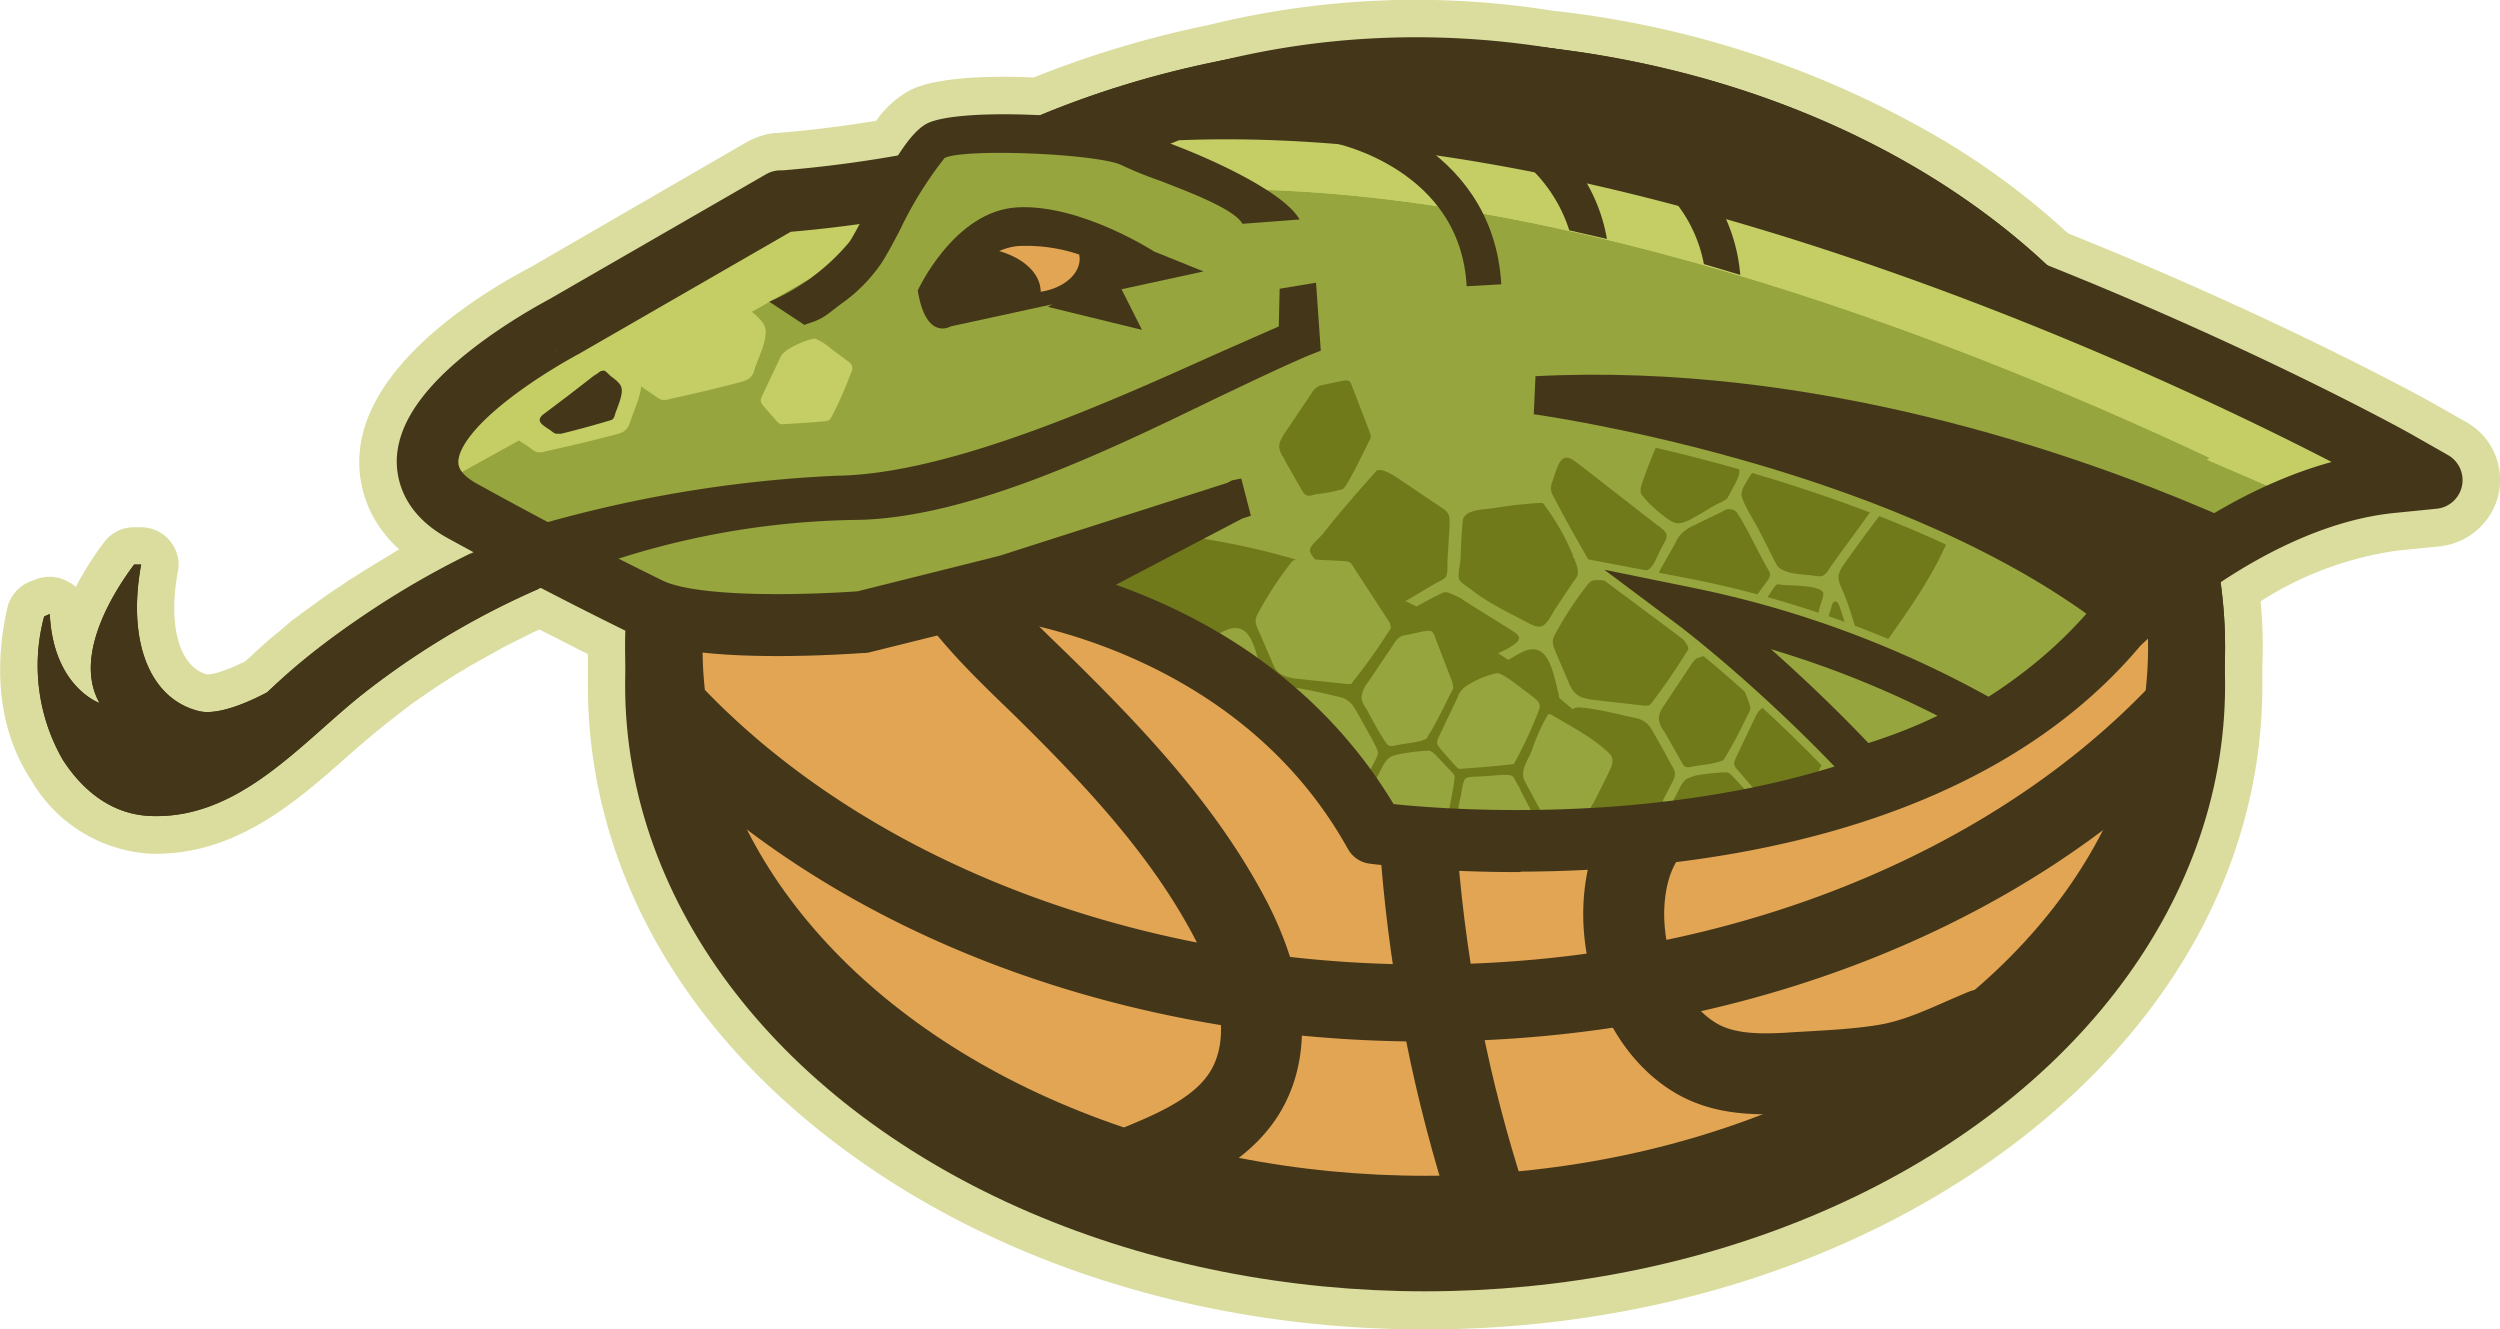 <svg xmlns="http://www.w3.org/2000/svg" id="Layer_1" width="577.5" height="307" version="1.1">
  <defs id="defs7">
    <clipPath id="clippath">
      <path id="path4" d="M242.2 279.6s58.8 5.6 88.2 56.8c0 0 115.7 15.4 168-47.4 0 0 29.8-30.1 64.6-33.8 0 0-154-86.3-280.5-80.7 0 0-38.8 17-90 21.2l-49.8 28.7S96 249 119 262a973 973 0 0 0 43.3 22.6c11.5 5.7 47.7 2.9 47.7 2.9l32-8z" fill="none"/>
    </clipPath>
    <style id="style2">
      .cls-2{fill:none}.cls-8{fill:#443619}.cls-10,.cls-2{stroke:#443619;stroke-linecap:round;stroke-linejoin:round}.cls-12{fill:#c4ce65}.cls-10{fill:#e2a554}.cls-15{fill:#717a1a}.cls-16{fill:#96a53d}.cls-10{stroke-width:17.79px}.cls-2{stroke-width:8.89px}
    </style>
  </defs>
  <g id="g201" transform="translate(-11.2 -146.5)">
    <path id="path11" d="m580.9 244-8.8-5c-.3-.1-33.8-18.8-83.2-38.6a173.6 173.6 0 0 0-27.8-20.9A225 225 0 0 0 370 149a199.8 199.8 0 0 0-79.3 3.2c-14.1 2.9-27.8 7-40.7 12.2-8.6-.4-22.1-.3-28.5 2.9a22.7 22.7 0 0 0-7.9 7.1 278.6 278.6 0 0 1-22.6 2.8h-.7c-2.2.2-4.5 1-6.4 2l-50.1 29c-12 6.3-39.3 23.1-39.6 44.6-.1 4 .8 13 9.2 20.6l-1.2.7-.6.4-2.3 1.4-.7.4a229 229 0 0 0-5.9 3.7l-.9.5-2.1 1.5-1 .6a208.8 208.8 0 0 0-5.9 4.2l-.9.6-2.1 1.6-1 .7-2.7 2.3-.1.1-2.8 2.3-.9.8-2 1.8-.8.8-1.7 1.5c-6 2.9-8.2 3-8.7 3-6.4-1.6-9.2-11.2-6.8-23.8.5-2.5-.2-5-1.8-7a8.6 8.6 0 0 0-6.6-3.2h-1.6a8.5 8.5 0 0 0-7 3.4 72.4 72.4 0 0 0-6.6 10.4c-.4-.4-.9-.8-1.4-1a8.7 8.7 0 0 0-8-.7l-1.3.5a8.7 8.7 0 0 0-5.1 6c-2 8.7-4 25.4 5.5 39.8a34.1 34.1 0 0 0 27.4 17c19.5.6 33.5-11.7 45.8-22.6a229 229 0 0 1 13.4-11l1.3-1 .6-.4a194 194 0 0 1 8.8-5.9l.8-.5 2-1.2.8-.5.7-.4 7.7-4.3 1.2-.6 4.4-2.2 1-.5 1.5-.7 11.2 5.7v7.2c0 40.7 20.8 78.7 58.6 106.8 36.2 27 84 42 134.8 42 50.7 0 98.6-15 134.9-42 37.7-28.1 58.5-66 58.5-106.8v-4.4a109.7 109.7 0 0 0-.4-15 78.7 78.7 0 0 1 31.5-11.7l10-1c6.7-.8 12.1-5.7 13.5-12.2a15.3 15.3 0 0 0-7.5-16.5z" fill="#dadd9e"/>
    <g id="g199">
      <g id="g23">
        <ellipse id="ellipse13" cx="340.4" cy="304.8" class="cls-10" rx="175.9" ry="131.1" fill="#e2a554" stroke="#443619" stroke-width="17.8" stroke-linecap="round" stroke-linejoin="round"/>
        <ellipse id="ellipse15" cx="340.4" cy="295.9" class="cls-10" rx="175.9" ry="131.1" fill="#e2a554" stroke="#443619" stroke-width="17.8" stroke-linecap="round" stroke-linejoin="round"/>
        <path id="path17" d="M340.4 164.8c-97.1 0-175.8 58.7-175.8 131.1 0 4.8.3 9.5 1 14 38.4 41.3 102.4 68.3 174.8 68.3s136.4-27 174.9-68.2a98.8 98.8 0 0 0 1-14c0-72.5-78.7-131.2-175.9-131.2z" class="cls-10" fill="#e2a554" stroke="#443619" stroke-width="17.8" stroke-linecap="round" stroke-linejoin="round"/>
        <path id="path19" d="m337.4 167.9.1 121.6c0 18.5 0 37 1.6 55.4 2.2 27 7.5 53.7 15.9 79.5" fill="none" stroke="#443619" stroke-width="17.8" stroke-linecap="round" stroke-linejoin="round"/>
        <path id="path21" d="M273.9 415.8c9.5-3.9 19.6-8.3 24.9-17 7.3-12.1 3-27.9-3.6-40.4-10.8-20.4-27-37.5-43.5-53.7-9-8.7-18.2-17.4-24.3-28.2a65.7 65.7 0 0 1 5.3-70.6 93.3 93.3 0 0 1 35.6-26.7s51-27.3 121.3-7.6c21.9 6.2 38.2 27.5 46 49.4 12 33.8 2 74.5-24.3 98.6-8.7 8-19.4 15-23.2 26.2-5 15 .5 35.9 14 44.6 6.6 4.3 14.5 4.4 22 4 7.4-.5 15.4-.7 23-2 8-1.4 14.8-5 22.3-8.1" fill="none" stroke="#443619" stroke-width="18.7" stroke-linecap="round" stroke-linejoin="round"/>
      </g>
      <path id="path25" d="M361.6 341.3c-18.7 0-31.1-1.7-31.6-1.7l-1.6-.2-.8-1.4c-26.8-46.6-79.4-54.5-85.2-55.2l-31.8 7.9h-.2c-.4 0-9.2.7-19.5.7v0c-14.6 0-24.7-1.3-29.9-4a1003 1003 0 0 1-43.5-22.6c-6.7-3.8-8-8.5-8-11.8.2-14.4 28.5-29.8 31.7-31.5l50.3-29h.8c50-4 88.6-20.8 89-21l.5-.2h.6l12-.3c123.4 0 268.8 80.6 270.2 81.4l8.8 5-10 1c-32.4 3.4-60.9 31-62.7 32.8-36.4 43.5-102.7 50-139 50z" fill="#443619" stroke="#443619" stroke-width="13.3" stroke-linecap="round" stroke-linejoin="round"/>
      <path id="path27" d="M242.2 279.6s58.8 5.6 88.2 56.8c0 0 115.7 15.4 168-47.4 0 0 29.8-30.1 64.6-33.8 0 0-154-86.3-280.5-80.7 0 0-38.8 17-90 21.2l-49.8 28.7S96 249 119 262a973 973 0 0 0 43.3 22.6c11.5 5.7 47.7 2.9 47.7 2.9l32-8z" class="cls-16" fill="#96a53d"/>
      <path id="path29" d="M396.8 333.3a173.2 173.2 0 0 0-112.1-63l-20.8 14.3a117 117 0 0 1 66.5 51.8s31 4.1 68.2-.6l-1.8-2.5z" class="cls-15" fill="#717a1a"/>
      <g id="g145" clip-path="url(#clippath)">
        <g id="g109">
          <path id="path31" d="M373.1 311.8c.6-.7 1.3-1.6 2-1.8.7-.2 1.5 0 2.1 0 4 .5 7.4 1.4 12.4 2.5 1 .3 1.9.9 2.5 1.6.6.6 4 6.9 5.3 9.3.4.6.7 1.2.7 1.8 0 .8-.3 1.4-.6 2l-8 15.4c-.3.6-.6 1.1-1.1 1.6-1 .8-2.4.8-3.7.8a570 570 0 0 1-19.8-.9c-.6 0-1.3 0-1.8-.5-.4-.3-.5-.8-.7-1.3a60 60 0 0 1-2.8-9.6c.2-1 2.7-4.7 4-6.8 3.6-5.5 5.8-9.1 9.5-14.1z" class="cls-15" fill="#717a1a"/>
          <path id="path33" d="M399.2 328.6a6 6 0 0 1 1.6-2.2l1.9-.7a46 46 0 0 1 7.4-.8c.7.2 1.2.8 1.7 1.3l3.6 3.9c.2.1.4.3.4.5v.7c-.3 2.4-.8 4.7-1.3 7.5-.4 2.2-.8 4.9-1.4 7-.6 2.7-.8 5-2 7.5-.5 1-4.9 1.4-6.8 1.5-1.6 0-2.7-1.3-4-2.2-3-2.2-4.8-3.8-7.6-6.2-.7-.6-1.8-1.1-1.7-2 0-.8 1.2-2.3 1.6-3l3.1-6.1 3.5-6.7z" class="cls-15" fill="#717a1a"/>
          <path id="path35" d="m395.6 315.4-.4-.5a6 6 0 0 1-.8-2.2c-.1-1.2.6-2.4 1.3-3.4l6.1-9.2c.4-.6.8-1.1 1.3-1.5l1.5-.5 4.2-.8c.6-.2 1.2-.3 1.6 0 .5.3.7.8.9 1.3l4 10.4c.1.5.3.9.2 1.3 0 .3-.2.6-.4 1-1.7 3.5-3.4 6.9-5.3 10l-.5.8-1.1.4c-2 .6-4 .7-5.6 1-1 .2-2 .6-2.7-.5l-4.3-7.6z" class="cls-15" fill="#717a1a"/>
          <path id="path37" d="m416.7 312 .6-1a5 5 0 0 1 1.1-1 22.2 22.2 0 0 1 7.1-3.1c.6 0 1 .2 1.5.5l3 2 4.3 3.3c.5.3 1 .8 1.2 1.4.1.5 0 1.1-.3 1.6a104.6 104.6 0 0 1-5.6 12.2A239.3 239.3 0 0 1 417 329c-.4 0-.7-.4-1-.7a148 148 0 0 1-3-3.5c-1.5-1.6-1.5-1.8-.6-3.7l4.3-9z" class="cls-15" fill="#717a1a"/>
          <path id="path39" d="m430.6 333 .5 1.1 2.4 4.6c.6 1.3 1.7 3 1.2 4.5-.8 2.7-1.5 5.4-2.5 8.1l-1.2 2.9c-.3.7-.6 2.2-1.4 2.4-1.9.4-4.9-.1-7.2-.4-2.5-.2-4.2-.3-7-1-2-.7-1-3.6-.9-5 .4-2.8 1-5.6 1.5-8.3l1.1-5.5c.4-1.8.4-3 .9-4.6.3-1 1.5-.9 2.3-1 2.3 0 4.5-.3 6.7-.4.8 0 1.8-.1 2.4.6.5.5.8 1.2 1.2 2z" class="cls-15" fill="#717a1a"/>
          <path id="path41" d="m409.1 359.3 1-1.4c.5-1 .6-1.5-.6-2h-1l-2.3.1c-.7 0-1.4 0-2 .3l-1.7.8-15.4 9c-.3.1-.6.3-.8.6-.1.3 0 .6 0 .8l.3 10.3c0 .4 0 .9.3 1.2.9.9 2.9.3 3.9.1l4.8-.8 1-.4c1.6-1 2.5-3 3.5-4.5l3.5-5.4a586.2 586.2 0 0 0 5.5-8.7z" class="cls-15" fill="#717a1a"/>
          <path id="path43" d="M413.6 357.7a2 2 0 0 1 1.1-.3l4 .3 7.7 1.2c.4 0 .9 0 1.2.4 1.5 1.4-7.5 8.8-8.7 10-2.4 2.3-4.6 4.8-7.7 6.2a68 68 0 0 1-8.9 3.4c-.8.3-2 .7-2.2-.4-.2-1.4 2-3.5 2.6-4.6l6.3-9.3 3-4.6c.6-.8 1-1.8 1.6-2.3z" class="cls-15" fill="#717a1a"/>
          <path id="path45" d="m429 362.3 1.1-.5c1.2-.3 2.8 1.8 3.5 2.6 1.3 1.2 2.5 2.5 3.5 4 .4.5 1.2 1.3 1.3 2 .4.9-1.5 2.8-2.7 3.9l-3.7 3.8c-1.5 1.4-1.8 1.2-3.2 1.4-2.5 0-5.4 0-6.6-.4a20 20 0 0 1-5.2-4c-.3-1.6 2-2.8 2.8-3.7 2.8-3 5.8-5.5 8.6-8.4l.7-.7z" class="cls-15" fill="#717a1a"/>
          <path id="path47" d="M432.2 359.8c-1.3-1.7.9-5.4 1.5-7.2a167.6 167.6 0 0 1 3.8-9c.9-.7 4.2 0 5.3.1 1.4.1 3.3-.3 3.2 1.6l-.6 14c0 .6 0 1.2-.2 1.8l-.8 1.5c-1 1.5-3.6 7.2-5.7 4.8l-6.5-7.6z" class="cls-15" fill="#717a1a"/>
          <path id="path49" d="M400 355.7v-.5c-.4-1-2.4-2-3.2-2.7l-2.9-2.2c-1-.8-2.1-2.3-3.3-2.8-1.1-.5-1.7.4-2.5 1.2l-6.8 6.7-5.7 5.3-.3.4v.6c.2 1.3.6 5 2 5.4h1c3.4-1.2 6.2-1.8 7.6-2.5 2.3-1.2 6.1-3.7 8.5-4.8 1.3-.7 4.5-2.9 5.4-3.4.2-.1.2-.4.3-.6z" class="cls-15" fill="#717a1a"/>
          <path id="path51" d="M443 341.6c1.4 0 2 0 2.7-1 1-1.3 1.7-2.8 2.4-4.2 1.1-1.9 2.1-3.9 3-5.9.9-1.6 2-3.5.5-5.1-3.8-3.7-9-6.3-13.6-9h-.5l-.2.2a45.3 45.3 0 0 0-3.5 8c-.7 1.9-2.4 4-2.1 6.2 0 .4.3.9.5 1.3l4.2 7.9c.9 1.6 1.2 1.4 3 1.5h3.7z" class="cls-15" fill="#717a1a"/>
          <path id="path53" d="M449 320.5c.8.7 2.8 2.4 4 2 1-.4 1.8-4 2.2-5a9.2 9.2 0 0 0 1-4.2c-1.3-1.8-3.7-6.2-5-8l-.8-.6-4-2c-.8-.5-1.7-1-2.6-1-1.3.1-2 2.5-2.5 4l-2.5 7c-.5 1.5 1.4 1.9 4.3 3.9 2 1 4 2.6 5.9 4z" class="cls-15" fill="#717a1a"/>
          <path id="path55" d="M415.4 377c-.4-.2-.7-.5-1.2-.6-.4 0-.7.2-1 .3l-8.7 3.8c-.7.3-1.4.6-1.9 1.2-.4.6-.6 1.3-.7 2l-1.7 9.6v1c.2.5.6.8 1 1 3.2 1.9 6.6 3.4 10 4.6 2.6 1 7.7 4.4 9.8 2 1.9-2 3.1-5 4.5-7.4 1.3-2.2 3-4 4.3-6.3l.4-1c0-.3 0-.8-.2-1.2-.6-2.2-.5-4.2-3-4.5-2.2-.3-4.5.1-6.7-.7-1.8-.8-3.3-2.6-4.9-3.8z" class="cls-15" fill="#717a1a"/>
          <path id="path57" d="M358.7 357.9v.1c.5.8 3.1 1.3 4 1.5 1.8.6 3.6 1 5.5 1.2 1 .2 2.2.3 3.2-.1a317 317 0 0 0 11.6-9.9c1-1 2.8-1.9 1.3-3-.7-.5-2-.2-2.9-.3l-5-.1c-3-.1-6.1-.6-9.2-.4-2.7 0-4.5 2.3-5.7 4.5-.7 1.3-3.4 4.9-2.8 6.5z" class="cls-15" fill="#717a1a"/>
          <path id="path59" d="M373.6 304.3c.4.8.8 1.8 1.6 2.4 1.1 1.1 2.8 1.3 4.3 1.5l11.5 1.3h1c.4-.2.7-.6 1-1a135 135 0 0 0 7.8-11.4c.2-.3.4-.5.4-.9 0-.3-.2-.6-.4-.9l-8.4-13a3 3 0 0 0-.8-1c-.5-.2-1-.3-1.6-.3l-9.5-.5c-.6 0-1.1 0-1.6.2s-.8.7-1.1 1a81 81 0 0 0-7.2 11c-1.2 2-.7 2.8.2 5l2.8 6.5z" class="cls-15" fill="#717a1a"/>
          <path id="path61" d="m412.9 296.3-.3-1.4c.1-.4.3-.8.6-1.1l7.8-11.6.5-.6c.3-.2.8-.1 1.2 0 1.9.2 8.6 0 9.6 1.7.4.7-.7 3-.8 3.7l-1.2 4.8-2.3 8.7c-.4 1.4-.7 2.2-2 2.9l-7.4 3.7c-1.9 1-3.3-4.1-3.7-5.2-.5-1.6-2-4-2-5.7z" class="cls-15" fill="#717a1a"/>
          <path id="path63" d="M436 310.2c1.2.7 4.3-8 4.3-9.7 0-.5-.2-1-.3-1.4-1.7-5-2.2-7.7-3.9-12.6-.2-.6-.7-1.3-1.2-1-.3.1-.4.4-.5.7l-2.8 9.6c-.7 2.5-1.4 5-1.9 7.5-.2 1 0 1.4.2 2.4.6 2.2 4.2 3.5 6 4.5z" class="cls-15" fill="#717a1a"/>
          <path id="path65" d="M398.3 271.7c.4-.7.8-1.5 1.5-2.1a9 9 0 0 1 2.4-1.6l7-3.4c.4-.3.9-.5 1.4-.5.7 0 1.5.3 1.9.9 2.7 4.2 5 9.5 7.4 13.5.2.3.2.7.2 1l-.5 1c-3 4-5.8 8.1-8.7 12.1-.2.4-.5.7-.9 1l-1.4.4-4 .5a3 3 0 0 1-1.5 0c-.5-.3-.9-.7-1.2-1.2a116.2 116.2 0 0 1-6.6-10.7c-1.2-2.2-1.6-2.6-.4-4.8l3.4-6z" class="cls-15" fill="#717a1a"/>
          <path id="path67" d="m371.5 308.2-.3-1.5c-.7-2.7-1.7-9-4.7-10-2.7-1-5.5 1.7-7.8 2.7l-8.2 3.9c-.5.2-1 .4-1.3.8-.3.4-.4 1-.5 1.4-1 6.1-1.8 12.8-3 18.9 0 .7-.1 1.5.3 2 .3.4.8.5 1.2.6 2.9 1 5.5 1.3 8.5 1.9 3 .6 3.7-1.8 5.2-4.2l6.2-9.3c1.2-2 2.7-3.8 3.9-5.7.2-.4.4-.7.4-1v-.5z" class="cls-15" fill="#717a1a"/>
          <path id="path69" d="M360.2 347.2a8 8 0 0 0-.5-3.5l-3-9.2a3.4 3.4 0 0 0-2.3-2.8 33 33 0 0 0-7.2-2.3c-.5 0-1-.2-1.5 0l-.9.7c-4.2 4.2-7.6 8.9-11.6 13.3-.2.3-.5.6-.6 1l.3 1.2c1.5 3.4 2.5 6.3 4.3 9.5 1 1.9 2.7 5.6 4.4 6.1 1.9-.4 4-1.5 5.7-2.3l6.6-3a61 61 0 0 0 6.3-8.7z" class="cls-15" fill="#717a1a"/>
          <path id="path71" d="M375.1 370a348.3 348.3 0 0 0-9.8 14.6c-.3.4-.6 1-.6 1.5 0 .6.2 1 .5 1.6 1.4 2.7 3 5.3 4.8 7.8 1 1.3 1.7 2.8 2.9 3.9 3 2.7 5.2-3.7 6.2-5.7 2-4 3.5-8.2 5.1-12.4.2-.7.5-1.3.6-2v-2c-.3-2.2.2-7.4-2.1-8.6-2.1-1-5.7 0-7.5 1.2z" class="cls-15" fill="#717a1a"/>
          <path id="path73" d="m394.9 380.5-5.7 1.3c-.6.1-1.2.2-1.6.6l-.7 1-7.4 15.1a3 3 0 0 0-.4 1.4c0 2 1.6 2.9 3 4 1.8 1.5 3.7 2.7 5.5 4 2 1.4 4.1 3.7 5.2.7 1.2-3.5 2-5.2 3.1-8.8 1-2.8 2-5.8 2.4-8.7l1.2-5.7c.2-1.3.9-2.8.3-4-1-2-3.4-1-5-.9z" class="cls-15" fill="#717a1a"/>
          <path id="path75" d="m371.6 370.4.5-1.1-.1-1.4-.6-2.6-.4-.8c-.2-.4-.6-.5-1-.6l-10.9-3.3a13 13 0 0 0-3.2-.7c-.7 0-1.5 0-2.3.2a47.3 47.3 0 0 0-11.5 3.6c-.6.5-1 1.1-1.4 1.7l-9 14.1c-.3.4-.5.8-.4 1.2 0 .3.3.6.5.9l2.3 2.3c.4.4 1 1 1.5 1.2l1.8.3c6.4.5 13 .9 19.4 1 5 0 6.5-2.4 8.9-6.5 1.9-3.2 3.8-6.4 5.9-9.5z" class="cls-15" fill="#717a1a"/>
          <path id="path77" d="M364.6 290.6c.8.4 1.7.8 2.6.6 1.6-.5 2.6-3.2 3.5-4.4l4-6c.5-.6 1-1.3 1-2s-.1-1.2-.3-1.8a52.7 52.7 0 0 0-7.8-14.3h-.9c-3.5.2-7 .6-10.6 1.2-1.9.3-6.7.2-7 2.9-.3 2.8-.4 5.7-.5 8.6 0 1.1-.8 4-.3 5 .4.8 2 1.7 2.6 2.2 4.2 3.3 9 5.5 13.7 8z" class="cls-15" fill="#717a1a"/>
          <path id="path79" d="M349 284.9c-.8-.5-1.7-.8-2.5-1.2-.5-.2-1-.4-1.4-.4-.5 0-.8.2-1.2.4-4.5 2.2-8.6 4.7-13 7-.5.3-1 .6-1.4 1.2-.2.3-.3.8-.3 1.2.4 2.8 0 7.2.8 8 .6.6 1.9.1 2.8.3l4.3.8 6 1.2c.8.2 1.6.4 2.5.2.8-.1 1.5-.6 2.2-1 2.9-1.7 5.7-3.4 8.8-4.9 1-.5 5.8-2.4 5.5-4-.1-.3-.5-.7-.8-1l-2.2-1.4L349 285z" class="cls-15" fill="#717a1a"/>
          <path id="path81" d="M341.5 328.9a4.3 4.3 0 0 0 .9-2.3l1.2-8 .9-6c.1-1.2 1-3.5.7-4.6-.5-2.2-5-2.7-7-3-2.6-.6-5.3-.9-8-1.4h-.9c-.3.1-.6.4-.8.7l-10.3 13.1c-1.3 1.6-.1 4.2.2 6l2 9.4c.6 1.5 3.5 3.8 7.9 7.8 2.5 2.3 4.8-1.7 6.5-3.6 2.2-2.5 4.4-5 6.4-7.8l.3-.3z" class="cls-15" fill="#717a1a"/>
          <path id="path83" d="M337.1 365c.3-.4.4-.9.5-1.3 0-.5-.2-1-.5-1.3l-3.7-7.1c-1.4-2.5-2.7-6-6.3-5.5l-8.2 1.6c-2.2.5-6.1.6-7 3l-5.1 13.8c-.2.4-.3.8-.2 1.2 0 .4.4.8.7 1a86.2 86.2 0 0 0 9.6 9c.6.4 1.3 1 2 1 2 0 3.8-.3 5.7-.6l2.6-.6c1-.1 2-.4 2.5-1.3l2.1-3.7c1.6-2.7 3.3-5.4 4.7-8.2l.6-1z" class="cls-15" fill="#717a1a"/>
          <path id="path85" d="M346 267.3a4 4 0 0 0-.2-2 4 4 0 0 0-1.4-1.4l-9.8-6.6c-1.3-.9-2.7-1.8-4.3-2.2h-1a489 489 0 0 0-8.7 10 340 340 0 0 0-3.8 4.7c-.6.8-3 2.7-3 3.8 0 1.2 2 2.9 2.6 3.7a213 213 0 0 0 11 12.6c.4.2.9-.1 1.3-.3l14.2-8.4c.9-.5 2-.8 2.4-1.7.4-1 .2-2.9.3-4l.5-8.2z" class="cls-15" fill="#717a1a"/>
          <path id="path87" d="M390.5 260.9a2 2 0 0 1-.3-.7v-1c.6-2.2 4.2-12 5.6-12.9 1.2-.3 7.1 2.7 9.9 4 2 1 4.3 1.5 6 2.8 2.8 2 .4 4.7-.8 7.3l-.7 1.2c-.4.4-1 .7-1.4.9-2.2 1-3 1.7-5.3 3-1.6.8-3.7 2.4-5.6 1.7-1.8-.7-6-4.4-7.1-6l-.3-.3z" class="cls-15" fill="#717a1a"/>
          <path id="path89" d="M395.8 269.3c-.6-.8-1.7-1.4-2.3-1.9l-9-7c-3.3-2.5-6.4-5.1-9.7-7.5-3.3-2.4-3.9 2-5 4.8-.2.6-.4 1.3-.3 2 0 .5.3 1 .5 1.4 2.6 5 5.4 10 8.3 15 .3.6.7 1.3 1.3 1.7.7.5 1.6.5 2.5.6 2.5 0 8 1.2 10-.4 1.3-1 2.1-3.4 2.8-4.8.4-.7 1.4-2.2 1.3-3 0-.3-.2-.6-.4-.9z" class="cls-15" fill="#717a1a"/>
          <path id="path91" d="M371.4 402c.2.5.5.9.5 1.4.1.5 0 1-.1 1.5l-1.6 5.4c0 .3-.2.6-.4.8-.2.3-.7.4-1.1.4-4.3.6-10.3 1.5-14.5 1.9a7 7 0 0 1-2 0c-.8-.1-1.5-.5-2.1-.8-5.1-2.8-8.6-5.6-13.7-8.4-.4-.2-.9-.4-1-.9a2 2 0 0 1 0-1l1.2-14.3c0-.2 0-.4.2-.6l.7-.1 23 1c2 .2 3 .4 4.8 3.6l6 10.2z" class="cls-15" fill="#717a1a"/>
          <path id="path93" d="M332.6 386.2c.4.4.7.9.8 1.4.2.7.1 1.3 0 2-.6 4-.8 8-1.4 12-.1.7-.2 1.4-.5 2-.3.8-1 1.6-1.6 2.3-2 2.2-4.1 5.4-6 7.7a160 160 0 0 1-6.4 8c-2.3 2.5-3.4-.3-5.3-1.7-1.8-1.4-4.2-6.2-6-7.5a2.9 2.9 0 0 1-.8-3.6l11.8-23.7c.8-1.5 1.6-1.2 3.1-1.6a68 68 0 0 1 8.3-1.1c1.6.3 3 2.5 4 3.8z" class="cls-15" fill="#717a1a"/>
          <path id="path95" d="M318.5 335.2c-1.9-1.2-2.2-1.6-4.4-2-2.5-.4-6.3-1.8-8.8-2.1H304c-.6.3-1 .8-1.2 1.4a67.4 67.4 0 0 0-5.7 12.4v.6a59.8 59.8 0 0 0 12.2 4.6c3 .8 4.9-.4 8-.5 3 0 5.6-.9 9.1-1.3.6 0 2.4-.7 3-1 .2-1.3.3-2-.3-3a6 6 0 0 0-1.6-1.7c-2.8-2.2-5.7-5.3-8.9-7.4z" class="cls-15" fill="#717a1a"/>
          <path id="path97" d="M417 268c-1.5-2.7-3.7-6.2-3.5-7.5 0-1.5 2.9-5.4 4.4-7.6l8.8-14.1c.5-.7 1.4-1 2-.6 7.1 4.8 14.4 9.3 20.4 15.1.4.5.5 1.2.2 1.7-4.3 8.2-10.4 15.4-15.6 23a4 4 0 0 1-1.4 1.5c-.6.2-1.4.1-2 0-2.5-.4-6.6-.2-8.5-2.2-1.3-2.3-3.2-6.4-4.8-9.3z" class="cls-15" fill="#717a1a"/>
          <path id="path99" d="M449.6 260c.5-.5 1.2-1.2 2-1 .3 0 .6.3.9.6l8 7.9c.5.5 1.1 1 1.2 1.8 0 .6-.2 1.2-.4 1.7-4.2 10-11.2 19.2-17.4 28-.1.2-.3.5-.6.4-.2 0-.3-.2-.4-.4-2.8-5-3.8-11-6.1-16.2-1.2-2.6-1.4-3.5.6-6.3a478.2 478.2 0 0 1 12.2-16.4z" class="cls-15" fill="#717a1a"/>
          <path id="path101" d="M448 346.4c0-.3 0-.8.3-1 .5-.7 1.4-.3 2.2-.1 3.5.8 5.9 1.9 9.1 2.6.7.1 1.4.3 1.6 1 .1.3 0 .7-.1 1l-3.4 9.3a9.2 9.2 0 0 1-2.5 4c-2.2.2-6.8-1.9-7.1-2.8-.5-1.7-.4-5.4-.3-7.1l.2-6.9z" class="cls-15" fill="#717a1a"/>
          <path id="path103" d="M432.8 382.1c0-.4.3-.8.6-1.1l12.5-15.5c.2-.3.5-.6.9-.8.4-.3 1-.3 1.5-.3 2.5 0 5 1.2 7 2.7 2 1.5 4 3.4 5.7 5.3 1.6 2 3.3 3.2 4.9 5 .3.4.5.7.6 1.2 0 .4-.2.8-.3 1.1l-10 20c-.3.6-.7 1.2-1.3 1.4-.5.1-1.1-.2-1.6-.5-4.7-3-9.5-6.3-14-9.8-2.6-2-7.5-4.4-6.6-8.7z" class="cls-15" fill="#717a1a"/>
          <path id="path105" d="M325 304c.9-2.2.6-4.8.3-7.3-.1-1.5-.3-3-1-4.3-.4-1.1-1.2-2-1.9-3l-8.7-11a2 2 0 0 0-.9-.7c-1-.3-1.8.8-2.2 1.8a83.1 83.1 0 0 1-9.4 16.2 37.5 37.5 0 0 0-4.2 6c-.3.7-.6 1.4-.4 2 .2.6.8 1.7 1.4 2 4 2.1 8 9.7 9.3 10.7 1.5 1.2 6 1.3 7.7.2 2-1.2 2.5-3 3.8-4.7 2-2.5 4.9-4.9 6.1-7.9z" class="cls-15" fill="#717a1a"/>
          <path id="path107" d="m314.6 320.4-.4-.8c-.2-.2-.5-.2-.8-.3a28.4 28.4 0 0 0-5-.3c-.3 0-.8 0-1 .4-.3.2-.3.4-.4.7l-1.7 6c-.2.8-.4 1.6.1 2.2.3.4.8.5 1.2.6 2 .6 8.5 3.4 10 1.5 1.5-2-1.4-8-2-10z" class="cls-15" fill="#717a1a"/>
        </g>
        <g id="g143">
          <path id="path111" d="M304.5 306.9c.6-.8 1.2-1.6 2-1.8.6-.2 1.4 0 2.1 0 3.9.5 7.4 1.3 12.4 2.5 1 .2 1.8.9 2.5 1.6.6.6 4 6.9 5.3 9.3.3.6.6 1.2.7 1.8 0 .7-.4 1.4-.7 2l-8 15.4c-.3.5-.6 1.1-1 1.5-1 .9-2.5.9-3.7.9a570 570 0 0 1-19.9-.9c-.6 0-1.3 0-1.7-.5a60 60 0 0 1-3.5-11 216.4 216.4 0 0 1 13.5-20.8z" class="cls-16" fill="#96a53d"/>
          <path id="path113" d="M330.5 323.7c.4-.8 1-1.7 1.7-2.2.5-.4 1.2-.5 1.8-.7a46 46 0 0 1 7.4-.9c.7.3 1.3.8 1.8 1.4l3.6 3.8.4.6v.6c-.3 2.5-.8 4.8-1.3 7.6l-1.4 7c-.6 2.7-.9 5-2 7.5-.6 1-5 1.4-6.8 1.5-1.6 0-2.8-1.3-4-2.2-3-2.2-4.9-3.9-7.7-6.2-.6-.6-1.7-1.1-1.7-2 0-.8 1.2-2.3 1.6-3l3.2-6.2 3.4-6.6z" class="cls-16" fill="#96a53d"/>
          <path id="path115" d="m327 310.5-.4-.6a6 6 0 0 1-.9-2.1 6 6 0 0 1 1.3-3.4l6.2-9.2c.4-.6.7-1.1 1.3-1.5.4-.3 1-.4 1.5-.5l4.2-.9c.5 0 1.1-.2 1.6 0 .5.3.7.9.9 1.4l4 10.4.2 1.3c0 .3-.3.6-.4.9-1.8 3.5-3.4 7-5.3 10-.2.3-.3.7-.6.9l-1 .4c-2 .5-4 .7-5.6 1-1 .2-2 .6-2.7-.6-1.6-2.4-3-5-4.3-7.5z" class="cls-16" fill="#96a53d"/>
          <path id="path117" d="m348 307.1.7-1a5 5 0 0 1 1-1 22.2 22.2 0 0 1 7.2-3.1c.5 0 1 .2 1.5.5 1 .5 2 1.3 3 2l4.2 3.2c.5.4 1 .9 1.2 1.5.2.5 0 1.1-.2 1.6a104.6 104.6 0 0 1-5.7 12.2 239.3 239.3 0 0 1-12.6 1.1c-.3 0-.6-.4-.9-.7a148 148 0 0 1-3.1-3.5c-1.4-1.6-1.4-1.8-.5-3.7l4.3-9z" class="cls-16" fill="#96a53d"/>
          <path id="path119" d="m362 328 .5 1.2 2.4 4.6c.6 1.3 1.7 3 1.2 4.4a59.7 59.7 0 0 1-3.7 11c-.3.8-.7 2.3-1.5 2.5-1.8.4-4.8-.2-7.2-.4-2.4-.2-4-.3-7-1-1.8-.7-1-3.6-.8-5 .4-2.8 1-5.6 1.5-8.3l1-5.6c.5-1.7.4-3 1-4.5.3-1 1.5-.9 2.3-1 2.2 0 4.5-.3 6.7-.4.8 0 1.8-.1 2.4.5l1.1 2z" class="cls-16" fill="#96a53d"/>
          <path id="path121" d="m340.5 354.4.9-1.4c.6-1 .7-1.6-.6-2h-3.2l-2 .4c-.7.2-1.2.5-1.8.8l-15.3 9c-.3 0-.7.3-.8.6l-.1.8.3 10.3c0 .4 0 .9.4 1.2.8.8 2.8.2 3.9.1l4.8-.9a2 2 0 0 0 1-.3c1.6-1 2.5-3 3.4-4.5l3.6-5.4a586.2 586.2 0 0 0 5.5-8.7z" class="cls-16" fill="#96a53d"/>
          <path id="path123" d="M345 352.8c.2-.2.6-.4 1.1-.3l3.9.3 7.7 1.1c.5.1 1 .2 1.2.5 1.6 1.4-7.4 8.8-8.6 10-2.5 2.2-4.7 4.8-7.8 6.2a68 68 0 0 1-8.8 3.4c-.8.3-2 .7-2.2-.4-.3-1.4 1.9-3.6 2.6-4.6l6.2-9.3 3.1-4.6c.6-.9.9-1.8 1.6-2.3z" class="cls-16" fill="#96a53d"/>
          <path id="path125" d="M363.6 354.9c-1.3-1.7.8-5.4 1.5-7.2a167.6 167.6 0 0 1 3.7-9c1-.7 4.2 0 5.4.1 1.4.1 3.3-.4 3.2 1.6l-.6 14c0 .6 0 1.2-.3 1.8-.1.5-.4 1-.7 1.5-1 1.5-3.7 7.2-5.8 4.7l-6.5-7.5z" class="cls-16" fill="#96a53d"/>
          <path id="path127" d="M331.4 350.8v-.6c-.4-.9-2.4-2-3.2-2.6l-3-2.2c-1-.8-2-2.3-3.3-2.8-1-.5-1.6.4-2.4 1.2l-6.8 6.7-5.7 5.2c-.1.2-.3.3-.3.5v.6c.2 1.2.6 5 2 5.4l.9-.1c3.4-1.1 6.2-1.7 7.7-2.4 2.2-1.3 6.1-3.7 8.4-4.9 1.4-.7 4.6-2.8 5.5-3.3.2-.2.2-.4.2-.7z" class="cls-16" fill="#96a53d"/>
          <path id="path129" d="M374.4 336.6c1.3 0 1.9.1 2.6-1 1-1.2 1.7-2.7 2.5-4l3-6c.8-1.7 2-3.6.4-5.1-3.8-3.7-9-6.3-13.5-9h-.5l-.2.2a45.3 45.3 0 0 0-3.6 8c-.6 1.9-2.4 4-2 6.2 0 .4.2.8.4 1.2l4.3 8c.9 1.5 1.1 1.4 3 1.4l3.6.1z" class="cls-16" fill="#96a53d"/>
          <path id="path131" d="m290 353 .1.1c.4.8 3 1.3 4 1.5 1.7.6 3.6 1 5.5 1.2a7 7 0 0 0 3.2-.2 317 317 0 0 0 11.6-9.9c1-.8 2.8-1.8 1.3-2.9-.7-.5-2.1-.3-3-.3l-5-.1c-3-.2-6-.6-9.1-.5-2.7.2-4.5 2.4-5.8 4.6-.7 1.3-3.4 4.8-2.7 6.5z" class="cls-16" fill="#96a53d"/>
          <path id="path133" d="M305 299.3c.4 1 .8 1.9 1.5 2.5 1.2 1 2.8 1.3 4.4 1.5l11.4 1.2h1a135 135 0 0 0 8.8-12.3c.3-.3.4-.6.4-.9l-.3-1-8.4-12.9a3 3 0 0 0-.8-1c-.5-.2-1-.3-1.6-.3l-9.6-.5c-.5 0-1 0-1.5.2s-.8.6-1.1 1a81 81 0 0 0-7.2 11c-1.2 2-.8 2.8.2 5l2.8 6.5z" class="cls-16" fill="#96a53d"/>
          <path id="path135" d="M302.8 303.3c0-.5 0-1-.2-1.5-.8-2.7-1.8-9-4.8-10-2.7-1-5.5 1.6-7.8 2.7l-8.2 3.8c-.5.3-1 .5-1.2 1-.3.3-.4.8-.5 1.3-1.1 6.1-1.9 12.7-3 18.9 0 .6-.2 1.4.2 2 .3.3.8.5 1.3.6 2.8 1 5.4 1.2 8.4 1.8 3.2.7 3.7-1.7 5.3-4.1l6.1-9.4c1.3-1.9 2.8-3.7 4-5.7l.4-1v-.4z" class="cls-16" fill="#96a53d"/>
          <path id="path137" d="M291.6 342.3a8 8 0 0 0-.6-3.5l-2.9-9.3c-.2-.6-.4-1.3-.9-1.8l-1.4-1a33 33 0 0 0-7.3-2.2c-.5 0-1-.2-1.4 0-.4.1-.7.4-1 .7-4.1 4.2-7.5 8.9-11.5 13.3-.3.3-.6.6-.6 1s0 .8.2 1.2c1.6 3.3 2.6 6.2 4.3 9.5 1 1.9 2.8 5.6 4.5 6 1.8-.3 3.9-1.4 5.7-2.3l6.6-3c1.3-1.3 5.2-6.5 6.3-8.6z" class="cls-16" fill="#96a53d"/>
          <path id="path139" d="m303 365.5.5-1.2c0-.4 0-.9-.2-1.4l-.6-2.6-.3-.8c-.2-.3-.7-.4-1-.5l-11-3.4a13 13 0 0 0-3.1-.7l-2.3.2a47.3 47.3 0 0 0-11.5 3.7c-.6.4-1 1-1.4 1.7l-9 14c-.3.4-.6.9-.5 1.3 0 .3.3.6.6.8l2.2 2.3c.5.5 1 1 1.6 1.3a273.4 273.4 0 0 0 21.1 1.2c5 0 6.5-2.3 9-6.4a245 245 0 0 1 5.8-9.6z" class="cls-16" fill="#96a53d"/>
          <path id="path141" d="M379.4 341.5c0-.4 0-.8.3-1 .5-.7 1.4-.3 2.2-.1 3.5.8 5.9 1.8 9.1 2.6.6.1 1.4.3 1.6.9a171 171 0 0 1-3.6 10.3c-.5 1.7-1.4 3.4-2.5 4-2.1.3-6.7-1.8-7-2.7-.5-1.7-.4-5.4-.4-7.1l.3-6.9z" class="cls-16" fill="#96a53d"/>
        </g>
      </g>
      <path id="path147" d="m187 217.3 10.4-6c44-4 78.5-16.8 88.6-21h1.1c85.3-2.3 184.1 38.2 234.6 62l-.7.4 19.5 8.4c7-2.9 14.7-5 22.5-5.9 0 0-154-86.2-280.5-80.7 0 0-38.8 17-90 21.2l-49.8 28.7s-37.5 19.8-28.6 33.2l72.9-40.3z" class="cls-12" fill="#c4ce65"/>
      <path id="path149" d="m187 217.3 10.4-6c44-4 78.5-16.8 88.6-21h1.1c85.3-2.3 184.1 38.2 234.6 62l-.7.4 19.5 8.4c7-2.9 14.7-5 22.5-5.9 0 0-154-86.2-280.5-80.7 0 0-38.8 17-90 21.2l-49.8 28.7s-37.5 19.8-28.6 33.2l72.9-40.3z" class="cls-12" fill="#c4ce65"/>
      <path id="polygon151" d="m298.8 261.4-1.5.3-39.1 20.5-15-3z" fill="#443619" stroke="#443619" stroke-width="8.9" stroke-miterlimit="10"/>
      <path id="path153" d="M471.9 306a240 240 0 0 0-69.2-25.6l-28.4-5.4 23.2 17.3c.1 0 18.6 14 38.8 35.5a147.1 147.1 0 0 0 40.5-19.2l-5-2.7z" class="cls-16" fill="#96a53d"/>
      <path id="path155" d="M401.4 286.9s19 14.2 40 36.6c9.4-2.8 18.7-6.5 27.3-11.7a234.5 234.5 0 0 0-67.3-24.9z" fill="#96a53d" stroke="#443619" stroke-width="9.4" stroke-miterlimit="10"/>
      <path id="path157" d="M320.5 175.7s31.8 6.4 33.5 36.7" fill="none" stroke="#443619" stroke-width="8" stroke-miterlimit="10"/>
      <path id="path159" d="m373.7 199.7 8.7 2a39 39 0 0 0-8.5-18.4l-15.9-3a34.3 34.3 0 0 1 15.7 19.4z" class="cls-8" fill="#443619"/>
      <path id="path161" d="m404.8 207.5 8.4 2.5a39.8 39.8 0 0 0-6.4-18.6l-14.2-3.7a32.5 32.5 0 0 1 12.2 19.8z" class="cls-8" fill="#443619"/>
      <path id="path163" d="m308 252.7-.4-.6a6 6 0 0 1-.9-2.2c-.1-1.2.6-2.3 1.3-3.4l6.2-9.2c.3-.5.7-1 1.3-1.4.4-.3 1-.4 1.4-.5l4.3-.9c.5-.1 1-.2 1.6 0 .4.3.6.9.8 1.4l4 10.4c.1.4.3.8.2 1.2 0 .4-.2.7-.4 1-1.7 3.5-3.4 7-5.2 10l-.6.8c-.3.3-.7.3-1.1.4-1.9.6-4 .8-5.5 1-1 .3-2 .7-2.8-.5l-4.3-7.5z" class="cls-15" fill="#717a1a"/>
      <path id="path165" d="M180.5 216c-1 .3-1.9 1.2-2.5 1.7l-9.1 6.9c-3.3 2.4-6.6 4.8-9.7 7.3-3.3 2.6 1 4.3 3.2 6 .6.4 1.2.9 1.9 1 .5 0 1 0 1.5-.2a397.5 397.5 0 0 0 16.7-4c.6-.2 1.3-.4 1.9-.9.6-.5 1-1.4 1.2-2.3.8-2.4 3.3-7.3 2.2-9.7-.6-1.5-2.6-3-3.8-4-.6-.5-1.8-1.9-2.6-2-.3 0-.6 0-1 .2z" class="cls-12" fill="#c4ce65"/>
      <path id="path167" d="M151.7 228c-.9.5-1.8 1.3-2.4 1.8l-9.2 6.9-9.7 7.3c-3.2 2.6 1 4.3 3.3 6 .5.4 1.1.9 1.8 1 .5 0 1 0 1.5-.2a397.5 397.5 0 0 0 16.7-4c.7-.2 1.4-.4 1.9-.9.7-.5 1-1.4 1.3-2.3.7-2.3 3.2-7.3 2.2-9.7-.7-1.5-2.7-3-3.9-4-.6-.5-1.8-1.9-2.6-2-.3 0-.6 0-1 .2z" class="cls-12" fill="#c4ce65"/>
      <path id="path169" d="M150 232.2c-.5.3-1 .8-1.5 1l-5.8 4.5-6.1 4.6c-2 1.7.6 2.7 2 3.8.4.3.8.6 1.2.6h1a236.2 236.2 0 0 0 11.7-3.2c.5-.3.7-.9.8-1.4.5-1.5 2-4.7 1.4-6.2-.3-1-1.6-1.9-2.4-2.5-.4-.3-1.1-1.2-1.6-1.3l-.6.1z" class="cls-8" fill="#443619"/>
      <path id="path171" d="m191.3 229.3.5-.9 1-.9a19.7 19.7 0 0 1 6.4-2.8c.4 0 .9.3 1.3.5a12 12 0 0 1 2.6 1.8l3.9 2.9c.4.3 1 .7 1 1.3.2.5 0 1-.2 1.4a91.3 91.3 0 0 1-4.5 10.2l-.5.7c-.3.2-.6.2-1 .3a232.8 232.8 0 0 1-10.2.7c-.4-.1-.6-.4-.9-.6l-2.8-3.2c-1.2-1.4-1.2-1.6-.4-3.3l3.8-8z" class="cls-12" fill="#c4ce65"/>
      <path id="path173" d="m306.8 213.3-.2 8.6-14.3 6.3c-26.2 11.8-62.2 27.9-88 28.2a296 296 0 0 0-73 12.6l-.5.2c-1.6.7-36.4 15.9-57.9 37.3-6.2 3.2-12 5.1-15.6 4.3-11.4-2.7-16.8-15.9-13.5-33.9h-1.6c-4.6 6.1-14.2 21.1-8 32 0 0-10.7-3.7-11.5-20.5l-1.3.5a43.7 43.7 0 0 0 4.3 33.1c4.7 7.3 11.5 12.7 20.4 13 20.1.7 34.1-16.2 48.3-27.7a189.1 189.1 0 0 1 114.4-40.7c25.8-.3 57.6-15.6 83.1-28 8-3.8 15.5-7.4 21.6-10l2.8-1.1-1.1-15.7-8.4 1.4z" class="cls-8" fill="#443619"/>
      <path id="path175" d="M119.8 274.4a195.2 195.2 0 0 0-46.9 32c-6.2 3.3-12 5.2-15.6 4.4-11.4-2.7-16.8-15.9-13.5-33.9h-1.6c-4.6 6.1-14.2 21.1-8 32 0 0-10.7-3.7-11.5-20.6l-1.3.6a43.7 43.7 0 0 0 4.3 33.1c4.7 7.3 11.5 12.7 20.4 13 20.1.7 34-16.2 48.3-27.7a181 181 0 0 1 41.3-24.8l-15.8-8.1z" class="cls-8" fill="#443619"/>
      <path id="path177" d="m525.7 263.9-4.3-1.8c-30.3-13-90.8-34-155.6-31l-2 .2-.6 12.8 2 .3c.8.1 78.8 11 127.5 46.3l5.5-6.1s11-11.1 27.5-20.7z" class="cls-16" fill="#96a53d"/>
      <path id="path179" d="M520.5 264.1c-30.1-12.8-90.2-34-154.6-30.7l-.4 8.8c.8.1 79.8 11 129.1 47.1l3.3 2.4 3-3.4.6-.7c1-1 8.6-8.3 19.8-15.7l6.9-4.5-7.7-3.3z" class="cls-8" fill="#443619"/>
      <path id="path181" d="M242.2 279.6s58.8 5.6 88.2 56.8c0 0 115.7 15.4 168-47.4 0 0 29.8-30.1 64.6-33.8 0 0-154-86.3-280.5-80.7 0 0-38.8 17-90 21.2l-49.8 28.7S96 249 119 262a973 973 0 0 0 43.3 22.6c11.5 5.7 47.7 2.9 47.7 2.9l32-8z" class="cls-2" fill="none" stroke="#443619" stroke-width="8.9" stroke-linecap="round" stroke-linejoin="round"/>
      <g id="g193">
        <g id="g187">
          <path id="path183" d="M191.2 219.1a43 43 0 0 0 11.7-6c3.2-2.3 6-5 8.2-8.3 3.2-4.7 11.8-23.6 16.2-25.8 6-3 38.7-1.6 45.1 1.7 7 3.6 26 8.6 29.7 15.4" class="cls-16" fill="#96a53d"/>
          <path id="path185" d="m197.1 221.6-8.2-5.4a49.9 49.9 0 0 0 18.5-13.8c.9-1.3 2.4-4.2 4-7.2 5.8-10.9 9.9-18.1 14-20.2 7.7-3.8 41.7-2 49 1.8 1.9.9 4.9 2 8 3.2 9.5 3.6 25.5 11 29 17.2l-13.2 1c-1.8-3.4-12.5-7.4-18.9-9.9a89.5 89.5 0 0 1-8.9-3.6c-5.3-2.7-36.4-4-41-1.7a87.7 87.7 0 0 0-10.2 16.4c-1.8 3.5-3.3 6.2-4.4 7.9a37 37 0 0 1-9.3 9.4c-4 3-4 3.4-8.4 4.8z" class="cls-8" fill="#443619"/>
        </g>
        <path id="path189" d="M223.2 213.6s8.4-18.4 23-19.2c14.6-.8 31.6 10.2 31.6 10.2l11.4 4.6-58.4 12.7s-5.7 3.5-7.6-8.3z" class="cls-8" fill="#443619"/>
        <path id="polyline191" d="m267.4 207.6 7.6 15.1-21.7-5.3" class="cls-8" fill="#443619"/>
      </g>
      <path id="path195" d="M260.5 205.3a38.3 38.3 0 0 0-13.1-2c-2 0-3.8.5-5.4 1.2 5.6 1.6 9.5 5.1 9.6 9.3v.1c5.2-.8 9.1-4 9-7.8l-.1-.8z" fill="#e2a554"/>
      <path id="path197" d="M563 253s-143-88.8-269.5-83.3l-11 4.8" class="cls-2" fill="none" stroke="#443619" stroke-width="8.9" stroke-linecap="round" stroke-linejoin="round"/>
    </g>
  </g>
</svg>
